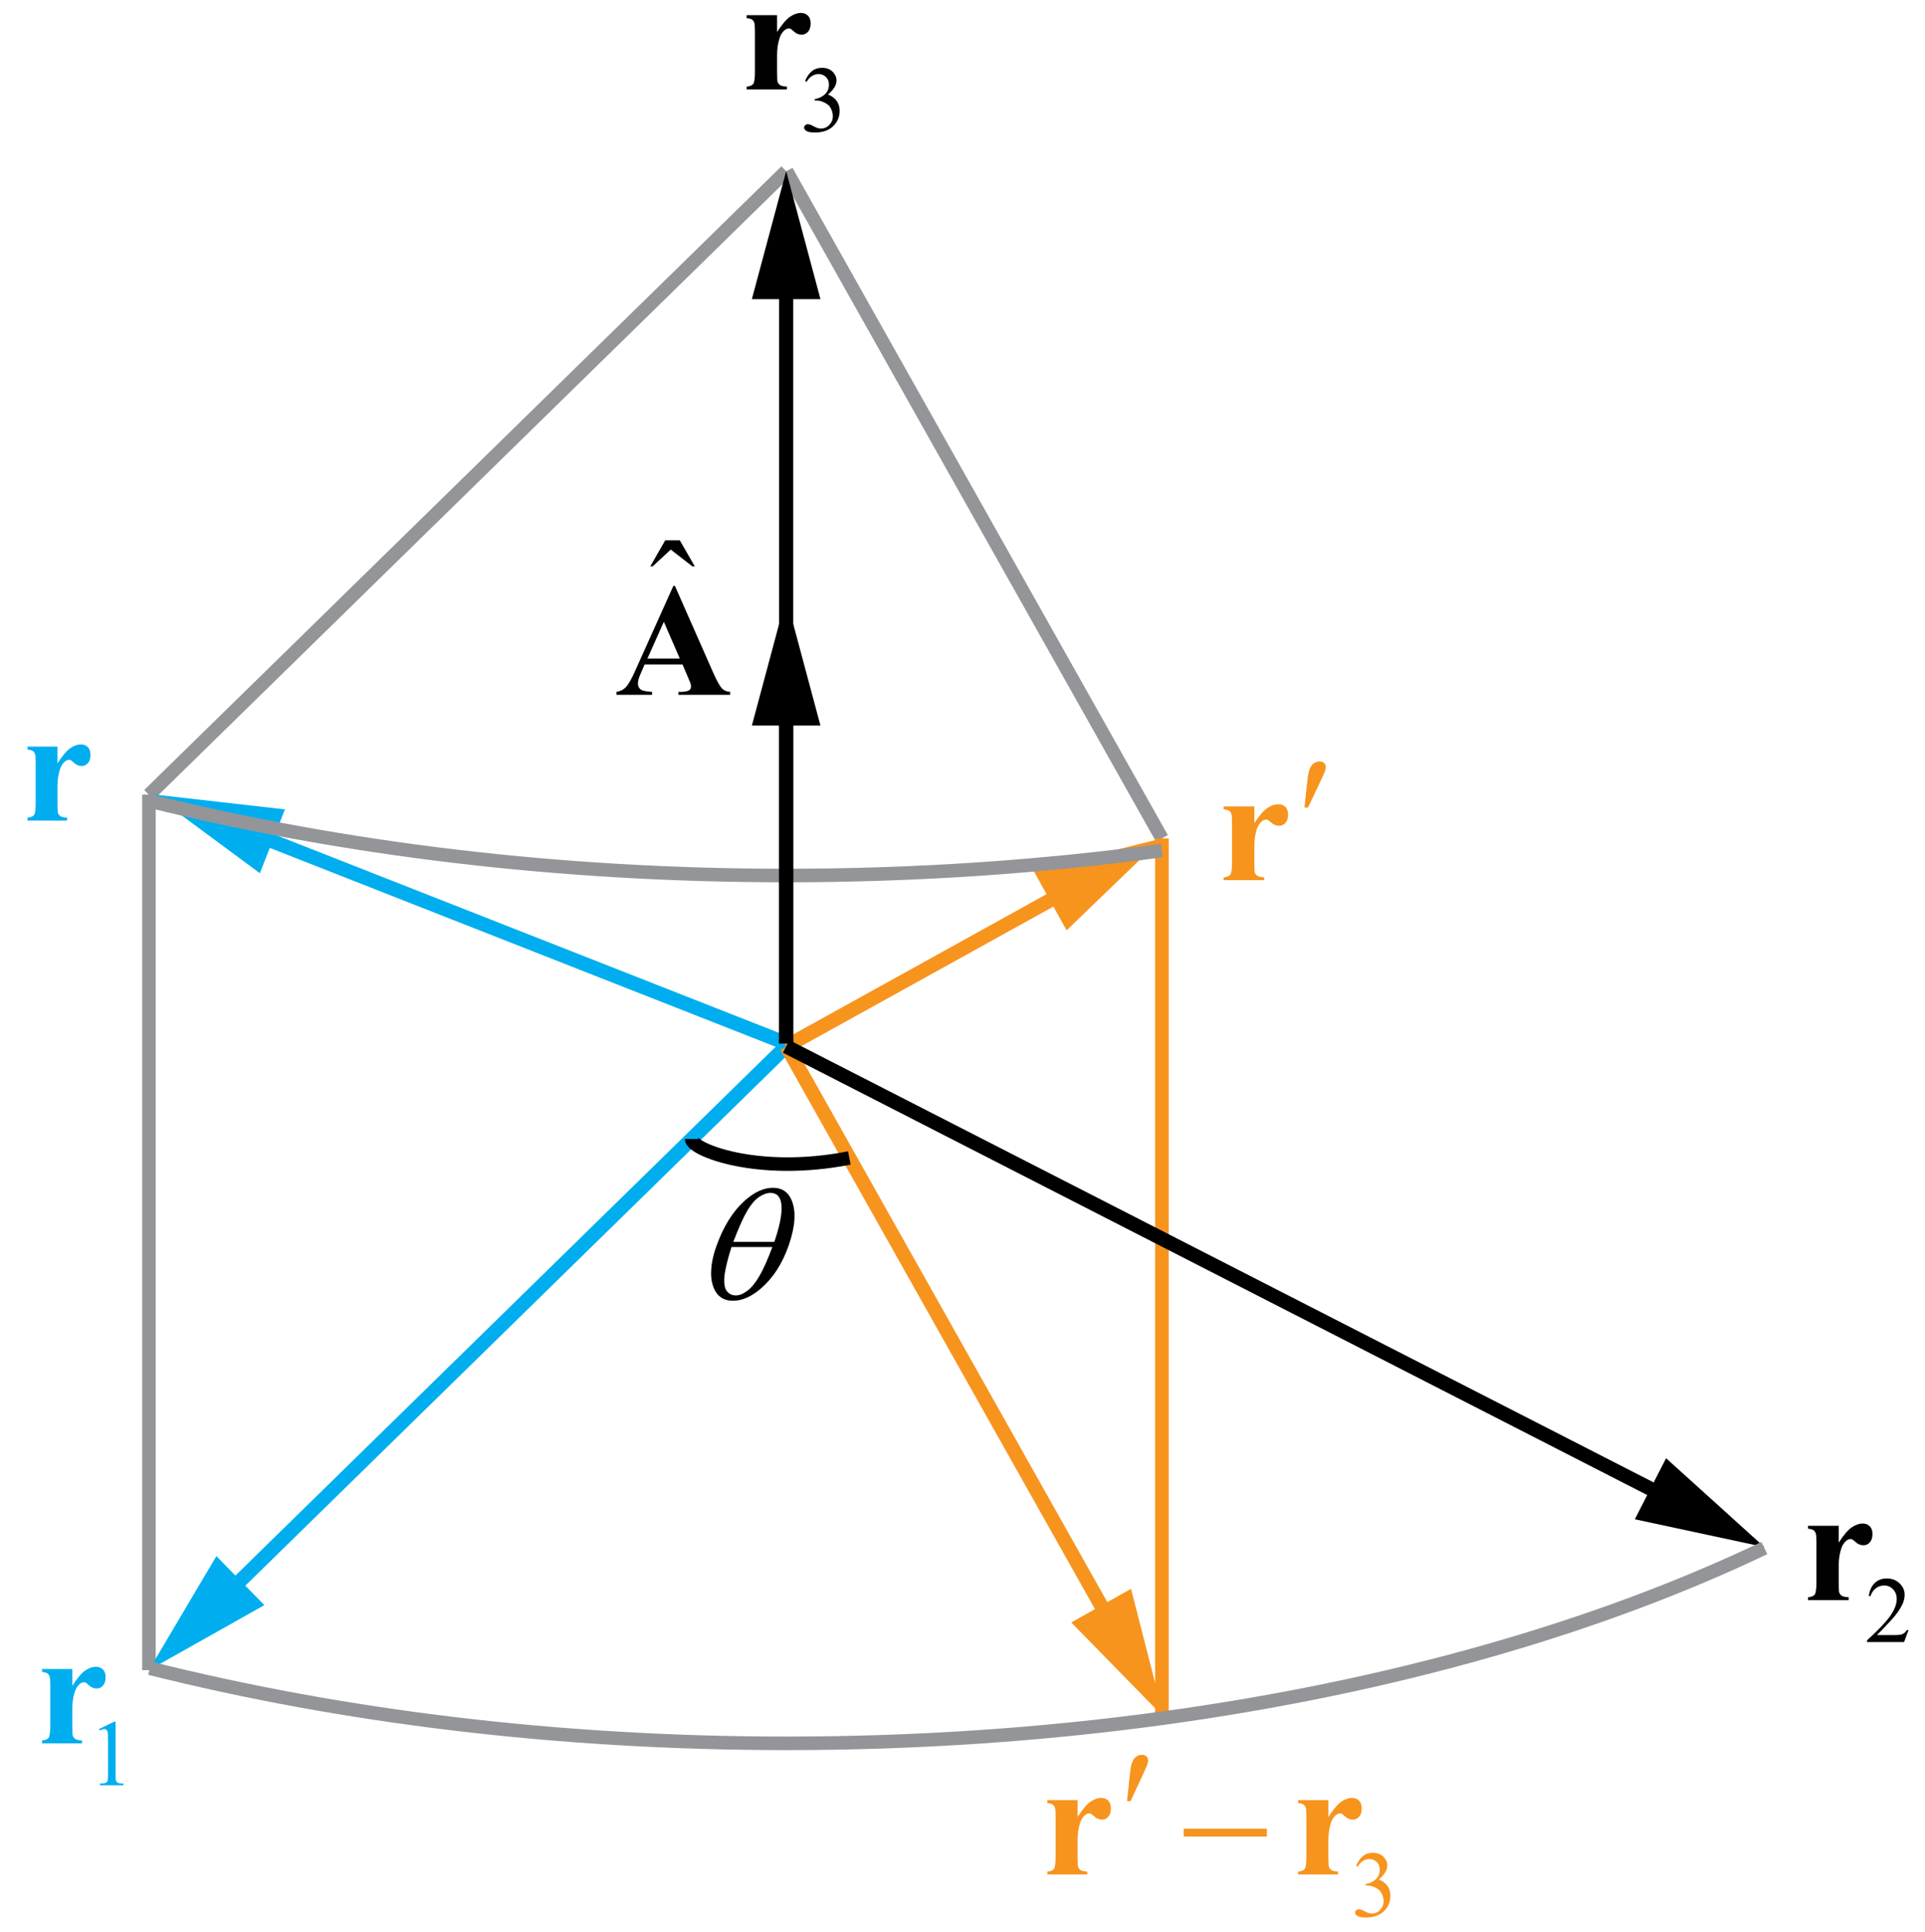 <?xml version="1.0" encoding="utf-8"?>
<!-- Generator: Adobe Illustrator 19.0.0, SVG Export Plug-In . SVG Version: 6.00 Build 0)  -->
<svg version="1.1" id="Layer_1" xmlns="http://www.w3.org/2000/svg" xmlns:xlink="http://www.w3.org/1999/xlink" x="0px" y="0px"
	 viewBox="0 0 142 142.5" style="enable-background:new 0 0 142 142.5;" xml:space="preserve">
<style type="text/css">
	.st0{fill:none;stroke:#939598;stroke-miterlimit:10;}
	.st1{fill:#00AEEF;}
	.st2{fill:#F7941E;}
	.st3{fill:none;stroke:#F7941E;stroke-miterlimit:10;}
	.st4{fill:none;stroke:#000000;stroke-miterlimit:10;}
	.st5{fill:#010101;}
</style>
<line class="st0" x1="57.992" y1="12.625" x2="10.986" y2="58.631"/>
<g>
	<g>
		<g>
			<polygon class="st1" points="20.284,61.57 21.018,59.703 11.31,58.601 19.167,64.411 
				19.902,62.544 57.832,77.456 58.215,76.483 			"/>
		</g>
	</g>
</g>
<line class="st0" x1="10.987" y1="58.612" x2="10.987" y2="123.195"/>
<g>
	<g>
		<g>
			<polygon class="st1" points="17.366,116.219 15.962,114.785 10.985,123.193 19.501,118.4 
				18.097,116.966 58.358,77.562 57.626,76.815 			"/>
		</g>
	</g>
</g>
<g>
	<g>
		<g>
			<polygon class="st2" points="80.772,118.693 79.023,119.677 85.854,126.664 83.432,117.196 
				81.684,118.18 58.479,76.932 57.567,77.445 			"/>
		</g>
	</g>
</g>
<line class="st0" x1="85.711" y1="61.843" x2="58.023" y2="12.625"/>
<line class="st3" x1="85.711" y1="61.843" x2="85.711" y2="126.744"/>
<g>
	<g>
		<g>
			<polygon class="st2" points="77.707,66.872 78.679,68.627 85.712,61.845 76.228,64.201 
				77.2,65.957 57.739,76.731 58.246,77.646 			"/>
		</g>
	</g>
</g>
<g>
	<g>
		<g>
			<polygon points="121.51,110.281 120.596,112.067 130.149,114.117 122.901,107.564 
				121.986,109.35 58.23,76.723 57.754,77.654 			"/>
		</g>
	</g>
</g>
<path class="st4" d="M51.016,84.017c0,0.772,4.854,2.733,11.636,1.398"/>
<g>
	<g>
		<path class="st5" d="M52.812,92.014c0.522-1.507,1.242-2.666,2.16-3.48
			c0.692-0.611,1.375-0.918,2.047-0.918c0.651,0,1.105,0.294,1.362,0.883
			c0.359,0.822,0.293,1.94-0.197,3.355c-0.466,1.345-1.15,2.408-2.052,3.188
			c-0.702,0.604-1.388,0.906-2.055,0.906c-0.362,0-0.662-0.085-0.901-0.253
			c-0.24-0.168-0.42-0.41-0.541-0.728c-0.12-0.317-0.181-0.653-0.181-1.01
			C52.455,93.347,52.574,92.697,52.812,92.014z M53.96,91.985
			c-0.22,0.68-0.378,1.292-0.475,1.834c-0.075,0.414-0.083,0.772-0.021,1.078
			c0.035,0.184,0.126,0.34,0.272,0.468s0.329,0.191,0.548,0.191
			c0.254,0,0.535-0.114,0.844-0.344c0.308-0.229,0.608-0.598,0.901-1.106
			c0.294-0.509,0.609-1.216,0.946-2.121H53.96z M57.119,91.605
			c0.342-0.997,0.521-1.798,0.534-2.401c0.01-0.464-0.077-0.794-0.258-0.992
			c-0.132-0.146-0.318-0.218-0.557-0.218c-0.271,0-0.554,0.101-0.851,0.304
			C55.692,88.5,55.403,88.839,55.121,89.312c-0.281,0.475-0.624,1.238-1.029,2.293
			H57.119z"/>
	</g>
</g>
<path class="st0" d="M85.711,62.74c-8.843,1.201-18.134,1.842-27.719,1.842
	c-16.809,0-32.715-1.969-46.88-5.479"/>
<path class="st0" d="M130.15,114.19c-12.281,5.862-27.476,10.241-44.404,12.554
	c-8.825,1.206-18.122,1.851-27.723,1.851c-16.903,0-32.863-1.997-46.969-5.54"/>
<g>
	<g>
		<path class="st5" d="M59.386,5.972c0.132-0.31,0.298-0.548,0.498-0.717
			c0.201-0.168,0.451-0.252,0.75-0.252c0.37,0,0.653,0.119,0.851,0.359
			c0.149,0.178,0.225,0.369,0.225,0.572c0,0.335-0.211,0.681-0.633,1.038
			c0.283,0.11,0.498,0.269,0.643,0.475c0.146,0.205,0.218,0.447,0.218,0.725
			c0,0.398-0.127,0.743-0.381,1.034c-0.331,0.38-0.811,0.569-1.438,0.569
			c-0.311,0-0.522-0.038-0.635-0.115c-0.111-0.076-0.168-0.159-0.168-0.247
			c0-0.065,0.026-0.123,0.08-0.173c0.053-0.05,0.117-0.075,0.192-0.075
			c0.057,0,0.114,0.01,0.173,0.027c0.039,0.012,0.126,0.053,0.262,0.124
			c0.137,0.071,0.23,0.113,0.283,0.127c0.083,0.025,0.173,0.037,0.269,0.037
			c0.231,0,0.433-0.089,0.604-0.268s0.257-0.39,0.257-0.634
			c0-0.179-0.04-0.353-0.119-0.522c-0.059-0.126-0.124-0.223-0.194-0.288
			c-0.097-0.09-0.23-0.172-0.401-0.245c-0.17-0.074-0.343-0.11-0.52-0.11
			h-0.109V7.312c0.18-0.022,0.359-0.087,0.539-0.193
			c0.181-0.106,0.312-0.234,0.393-0.383c0.082-0.149,0.123-0.313,0.123-0.492
			c0-0.232-0.073-0.421-0.22-0.564s-0.328-0.215-0.546-0.215
			c-0.352,0-0.645,0.188-0.881,0.562L59.386,5.972z"/>
	</g>
	<g>
		<path class="st5" d="M57.322,1.119v1.243C57.688,1.795,58.007,1.418,58.281,1.233
			s0.539-0.279,0.794-0.279c0.22,0,0.396,0.068,0.527,0.203
			c0.131,0.135,0.196,0.325,0.196,0.572c0,0.262-0.063,0.465-0.19,0.61
			c-0.128,0.145-0.282,0.217-0.463,0.217c-0.207,0-0.388-0.066-0.54-0.199
			c-0.153-0.133-0.243-0.208-0.271-0.223C58.295,2.109,58.25,2.098,58.199,2.098
			c-0.114,0-0.222,0.043-0.323,0.129c-0.161,0.133-0.283,0.323-0.365,0.569
			c-0.125,0.379-0.188,0.798-0.188,1.255v1.26l0.006,0.328
			c0,0.223,0.014,0.366,0.042,0.429C57.417,6.173,57.486,6.25,57.578,6.299
			c0.093,0.049,0.248,0.079,0.468,0.091v0.211h-2.971V6.39
			c0.239-0.02,0.401-0.085,0.485-0.196S55.688,5.787,55.688,5.311v-3.031
			c0-0.312-0.017-0.512-0.048-0.598c-0.039-0.11-0.096-0.19-0.17-0.241
			c-0.075-0.051-0.206-0.086-0.395-0.105V1.119H57.322z"/>
	</g>
</g>
<g>
	<g>
		<path class="st1" d="M4.24,55.076v1.235c0.358-0.562,0.673-0.937,0.943-1.122
			c0.271-0.184,0.53-0.276,0.781-0.276c0.217,0,0.389,0.067,0.519,0.201
			c0.129,0.134,0.193,0.323,0.193,0.568c0,0.26-0.062,0.462-0.188,0.606
			c-0.126,0.144-0.277,0.215-0.455,0.215c-0.204,0-0.382-0.065-0.532-0.198
			c-0.15-0.132-0.239-0.205-0.266-0.221c-0.039-0.023-0.084-0.035-0.133-0.035
			c-0.113,0-0.219,0.043-0.318,0.128c-0.159,0.132-0.278,0.32-0.359,0.565
			c-0.124,0.377-0.185,0.793-0.185,1.248v1.253l0.005,0.326
			c0,0.222,0.014,0.363,0.041,0.426c0.046,0.104,0.115,0.182,0.206,0.23
			c0.091,0.048,0.244,0.078,0.46,0.09v0.21H2.029v-0.21
			c0.235-0.02,0.395-0.084,0.478-0.195c0.083-0.11,0.125-0.403,0.125-0.877
			v-3.014c0-0.311-0.016-0.509-0.046-0.595c-0.039-0.108-0.095-0.188-0.168-0.239
			c-0.073-0.05-0.203-0.085-0.388-0.104v-0.216H4.24z"/>
	</g>
</g>
<g>
	<g>
		<path class="st5" d="M49.072,39.854h1.072l1.107,1.923h-0.181l-1.591-1.237l-1.335,1.237
			h-0.175L49.072,39.854z"/>
	</g>
	<g>
		<path class="st5" d="M50.344,49.009h-2.791l-0.332,0.767
			c-0.109,0.256-0.164,0.467-0.164,0.633c0,0.222,0.089,0.384,0.268,0.488
			c0.105,0.062,0.363,0.108,0.775,0.14v0.215h-2.628v-0.215
			c0.284-0.043,0.517-0.16,0.699-0.352s0.408-0.588,0.676-1.188l2.826-6.285
			h0.111l2.85,6.459c0.271,0.612,0.495,0.997,0.67,1.156
			c0.132,0.12,0.318,0.189,0.56,0.209v0.215h-3.823v-0.215h0.157
			c0.307,0,0.522-0.043,0.647-0.128c0.085-0.062,0.128-0.151,0.128-0.268
			c0-0.069-0.012-0.141-0.035-0.215c-0.008-0.034-0.066-0.18-0.175-0.436
			L50.344,49.009z M50.146,48.579L48.969,45.866l-1.212,2.713H50.146z"/>
	</g>
</g>
<g>
	<g>
		<path class="st2" d="M96.226,59.567l0.184-1.722c0.052-0.488,0.103-0.818,0.154-0.989
			c0.075-0.244,0.181-0.419,0.316-0.526c0.137-0.106,0.289-0.159,0.459-0.159
			c0.142,0,0.254,0.038,0.337,0.116c0.083,0.077,0.125,0.176,0.125,0.296
			c0,0.094-0.021,0.192-0.06,0.297c-0.052,0.147-0.197,0.472-0.438,0.972
			l-0.816,1.716H96.226z"/>
	</g>
	<g>
		<path class="st2" d="M92.527,59.487v1.233c0.366-0.562,0.688-0.937,0.965-1.12
			c0.275-0.185,0.542-0.276,0.799-0.276c0.221,0,0.397,0.066,0.529,0.2
			c0.133,0.134,0.198,0.323,0.198,0.567c0,0.26-0.063,0.462-0.192,0.605
			c-0.128,0.144-0.283,0.215-0.465,0.215c-0.209,0-0.391-0.066-0.544-0.197
			c-0.154-0.132-0.245-0.205-0.272-0.222c-0.039-0.023-0.085-0.035-0.136-0.035
			c-0.115,0-0.224,0.043-0.326,0.128c-0.161,0.133-0.284,0.32-0.366,0.564
			c-0.127,0.377-0.189,0.791-0.189,1.245v1.251l0.006,0.325
			c0,0.222,0.014,0.363,0.041,0.425c0.048,0.104,0.117,0.182,0.21,0.229
			c0.093,0.049,0.25,0.079,0.471,0.091v0.209H90.266v-0.209
			c0.241-0.02,0.403-0.085,0.488-0.195s0.128-0.402,0.128-0.875v-3.008
			c0-0.311-0.017-0.508-0.048-0.594c-0.039-0.108-0.097-0.188-0.172-0.238
			c-0.074-0.05-0.207-0.085-0.396-0.104v-0.215H92.527z"/>
	</g>
</g>
<g>
	<g>
		<path class="st5" d="M140.783,120.238l-0.325,0.885h-2.737v-0.125
			c0.806-0.729,1.372-1.322,1.701-1.783c0.328-0.461,0.492-0.883,0.492-1.265
			c0-0.292-0.09-0.531-0.271-0.719c-0.18-0.188-0.396-0.281-0.646-0.281
			c-0.228,0-0.433,0.065-0.614,0.198c-0.182,0.132-0.315,0.326-0.402,0.581h-0.126
			c0.057-0.418,0.203-0.739,0.439-0.963s0.531-0.335,0.885-0.335
			c0.376,0,0.69,0.119,0.942,0.359c0.252,0.239,0.378,0.521,0.378,0.847
			c0,0.233-0.055,0.466-0.164,0.699c-0.169,0.365-0.442,0.753-0.821,1.162
			c-0.567,0.615-0.923,0.985-1.063,1.112h1.211c0.246,0,0.419-0.009,0.519-0.027
			c0.099-0.018,0.188-0.055,0.269-0.11c0.08-0.055,0.149-0.134,0.209-0.235
			H140.783z"/>
	</g>
	<g>
		<path class="st5" d="M135.635,112.547v1.243c0.367-0.567,0.688-0.943,0.965-1.129
			c0.275-0.186,0.543-0.279,0.799-0.279c0.221,0,0.397,0.068,0.529,0.203
			c0.133,0.135,0.198,0.325,0.198,0.571c0,0.262-0.063,0.465-0.192,0.61
			c-0.128,0.145-0.283,0.217-0.465,0.217c-0.209,0-0.391-0.066-0.544-0.199
			c-0.153-0.134-0.245-0.208-0.272-0.224c-0.039-0.023-0.084-0.035-0.136-0.035
			c-0.114,0-0.224,0.043-0.325,0.129c-0.162,0.134-0.285,0.323-0.367,0.569
			c-0.127,0.379-0.189,0.798-0.189,1.255v1.261l0.006,0.328
			c0,0.223,0.014,0.366,0.041,0.429c0.048,0.105,0.117,0.183,0.211,0.231
			c0.092,0.049,0.249,0.079,0.471,0.091v0.211h-2.99v-0.211
			c0.241-0.02,0.404-0.085,0.488-0.196c0.086-0.111,0.128-0.406,0.128-0.883
			v-3.032c0-0.312-0.017-0.512-0.048-0.598c-0.039-0.109-0.096-0.189-0.172-0.24
			c-0.074-0.051-0.207-0.086-0.396-0.105v-0.217H135.635z"/>
	</g>
</g>
<g>
	<g>
		<path class="st1" d="M7.303,127.543l1.114-0.546h0.111v3.881
			c0,0.258,0.011,0.419,0.032,0.481c0.021,0.063,0.065,0.112,0.133,0.146
			c0.067,0.033,0.205,0.053,0.412,0.058v0.125H7.384v-0.125
			c0.216-0.005,0.355-0.023,0.418-0.057c0.063-0.032,0.107-0.076,0.132-0.132
			c0.025-0.056,0.037-0.221,0.037-0.497v-2.481c0-0.334-0.011-0.549-0.033-0.644
			c-0.016-0.072-0.045-0.126-0.086-0.159c-0.042-0.034-0.092-0.051-0.15-0.051
			c-0.084,0-0.199,0.034-0.348,0.104L7.303,127.543z"/>
	</g>
	<g>
		<path class="st1" d="M5.333,123.112v1.243c0.362-0.567,0.679-0.943,0.952-1.129
			c0.271-0.186,0.535-0.279,0.788-0.279c0.218,0,0.393,0.068,0.522,0.203
			c0.131,0.135,0.196,0.325,0.196,0.571c0,0.262-0.063,0.465-0.19,0.61
			c-0.126,0.145-0.279,0.217-0.458,0.217c-0.207,0-0.386-0.066-0.538-0.199
			c-0.151-0.134-0.24-0.208-0.268-0.224c-0.039-0.023-0.084-0.035-0.135-0.035
			c-0.113,0-0.22,0.043-0.321,0.129c-0.16,0.134-0.28,0.323-0.362,0.569
			c-0.125,0.379-0.187,0.798-0.187,1.255v1.261l0.006,0.328
			c0,0.223,0.014,0.366,0.041,0.429c0.046,0.105,0.116,0.183,0.207,0.231
			s0.246,0.079,0.464,0.091v0.211H3.102v-0.211
			C3.339,128.364,3.5,128.299,3.584,128.188c0.083-0.111,0.125-0.406,0.125-0.883
			v-3.032c0-0.312-0.016-0.512-0.047-0.598c-0.039-0.109-0.095-0.189-0.169-0.24
			c-0.074-0.051-0.204-0.086-0.391-0.105v-0.217H5.333z"/>
	</g>
</g>
<g>
	<g>
		<g>
			<polygon points="58.515,22.064 60.522,22.064 57.994,12.625 55.463,22.064 57.469,22.064 
				57.469,76.97 58.515,76.97 			"/>
		</g>
	</g>
</g>
<g>
	<g>
		<g>
			<polygon points="58.515,53.522 60.522,53.522 57.994,44.083 55.463,53.522 
				57.469,53.522 57.469,76.97 58.515,76.97 			"/>
		</g>
	</g>
</g>
<g>
	<g>
		<path class="st2" d="M100.032,137.639c0.13-0.31,0.295-0.548,0.494-0.717
			c0.199-0.168,0.447-0.252,0.744-0.252c0.367,0,0.648,0.119,0.845,0.359
			c0.148,0.178,0.223,0.369,0.223,0.572c0,0.335-0.209,0.681-0.628,1.038
			c0.281,0.11,0.494,0.269,0.638,0.475c0.145,0.205,0.217,0.447,0.217,0.725
			c0,0.398-0.127,0.743-0.379,1.034c-0.328,0.38-0.805,0.569-1.428,0.569
			c-0.309,0-0.519-0.038-0.63-0.115c-0.111-0.076-0.167-0.159-0.167-0.247
			c0-0.065,0.026-0.123,0.079-0.173s0.116-0.075,0.191-0.075
			c0.056,0,0.113,0.01,0.172,0.027c0.038,0.012,0.125,0.053,0.26,0.124
			s0.229,0.113,0.28,0.127c0.083,0.025,0.172,0.037,0.267,0.037
			c0.229,0,0.43-0.089,0.6-0.268s0.255-0.39,0.255-0.634
			c0-0.179-0.04-0.353-0.118-0.522c-0.059-0.126-0.123-0.223-0.192-0.288
			c-0.097-0.09-0.229-0.172-0.398-0.245c-0.169-0.074-0.341-0.11-0.517-0.11
			h-0.108v-0.102c0.178-0.022,0.356-0.087,0.535-0.193s0.31-0.234,0.391-0.383
			c0.08-0.149,0.121-0.313,0.121-0.492c0-0.232-0.072-0.421-0.218-0.564
			s-0.326-0.215-0.542-0.215c-0.349,0-0.641,0.188-0.874,0.562L100.032,137.639z"/>
	</g>
	<g>
		<path class="st2" d="M83.138,132.863l0.181-1.735c0.051-0.493,0.102-0.825,0.152-0.997
			c0.073-0.246,0.178-0.423,0.312-0.53c0.134-0.107,0.285-0.161,0.452-0.161
			c0.141,0,0.251,0.039,0.333,0.117s0.123,0.178,0.123,0.299
			c0,0.094-0.02,0.193-0.059,0.299c-0.051,0.148-0.195,0.475-0.433,0.979
			l-0.806,1.729H83.138z"/>
	</g>
	<g>
		<path class="st2" d="M87.319,134.891h6.131v0.58h-6.131V134.891z"/>
	</g>
	<g>
		<path class="st2" d="M79.49,132.785v1.243c0.362-0.567,0.68-0.943,0.952-1.129
			s0.535-0.278,0.788-0.278c0.218,0,0.393,0.067,0.522,0.202
			c0.131,0.135,0.196,0.325,0.196,0.571c0,0.262-0.063,0.465-0.19,0.61
			c-0.126,0.145-0.279,0.217-0.458,0.217c-0.206,0-0.386-0.066-0.537-0.199
			c-0.152-0.134-0.241-0.208-0.269-0.224c-0.039-0.023-0.084-0.035-0.135-0.035
			c-0.112,0-0.22,0.043-0.321,0.129c-0.159,0.134-0.28,0.323-0.361,0.569
			c-0.125,0.38-0.188,0.798-0.188,1.255v1.261l0.006,0.328
			c0,0.223,0.014,0.366,0.041,0.429c0.047,0.105,0.116,0.183,0.207,0.231
			c0.092,0.049,0.246,0.079,0.465,0.091v0.211h-2.949v-0.211
			c0.237-0.02,0.397-0.085,0.481-0.196s0.126-0.406,0.126-0.883v-3.032
			c0-0.312-0.016-0.512-0.047-0.598c-0.039-0.109-0.096-0.189-0.17-0.24
			c-0.073-0.051-0.204-0.086-0.391-0.105v-0.217H79.49z"/>
		<path class="st2" d="M97.991,132.785v1.243c0.362-0.567,0.68-0.943,0.952-1.129
			s0.535-0.278,0.788-0.278c0.218,0,0.393,0.067,0.522,0.202
			c0.131,0.135,0.196,0.325,0.196,0.571c0,0.262-0.063,0.465-0.19,0.61
			c-0.126,0.145-0.279,0.217-0.458,0.217c-0.207,0-0.386-0.066-0.537-0.199
			c-0.152-0.134-0.242-0.208-0.269-0.224c-0.039-0.023-0.084-0.035-0.135-0.035
			c-0.113,0-0.22,0.043-0.321,0.129c-0.159,0.134-0.28,0.323-0.362,0.569
			c-0.124,0.38-0.187,0.798-0.187,1.255v1.261l0.006,0.328
			c0,0.223,0.014,0.366,0.041,0.429c0.047,0.105,0.115,0.183,0.207,0.231
			s0.246,0.079,0.464,0.091v0.211h-2.948v-0.211
			c0.237-0.02,0.397-0.085,0.481-0.196s0.125-0.406,0.125-0.883v-3.032
			c0-0.312-0.016-0.512-0.046-0.598c-0.039-0.109-0.096-0.189-0.17-0.24
			s-0.204-0.086-0.391-0.105v-0.217H97.991z"/>
	</g>
</g>
<g>
</g>
<g>
</g>
<g>
</g>
<g>
</g>
<g>
</g>
<g>
</g>
</svg>
